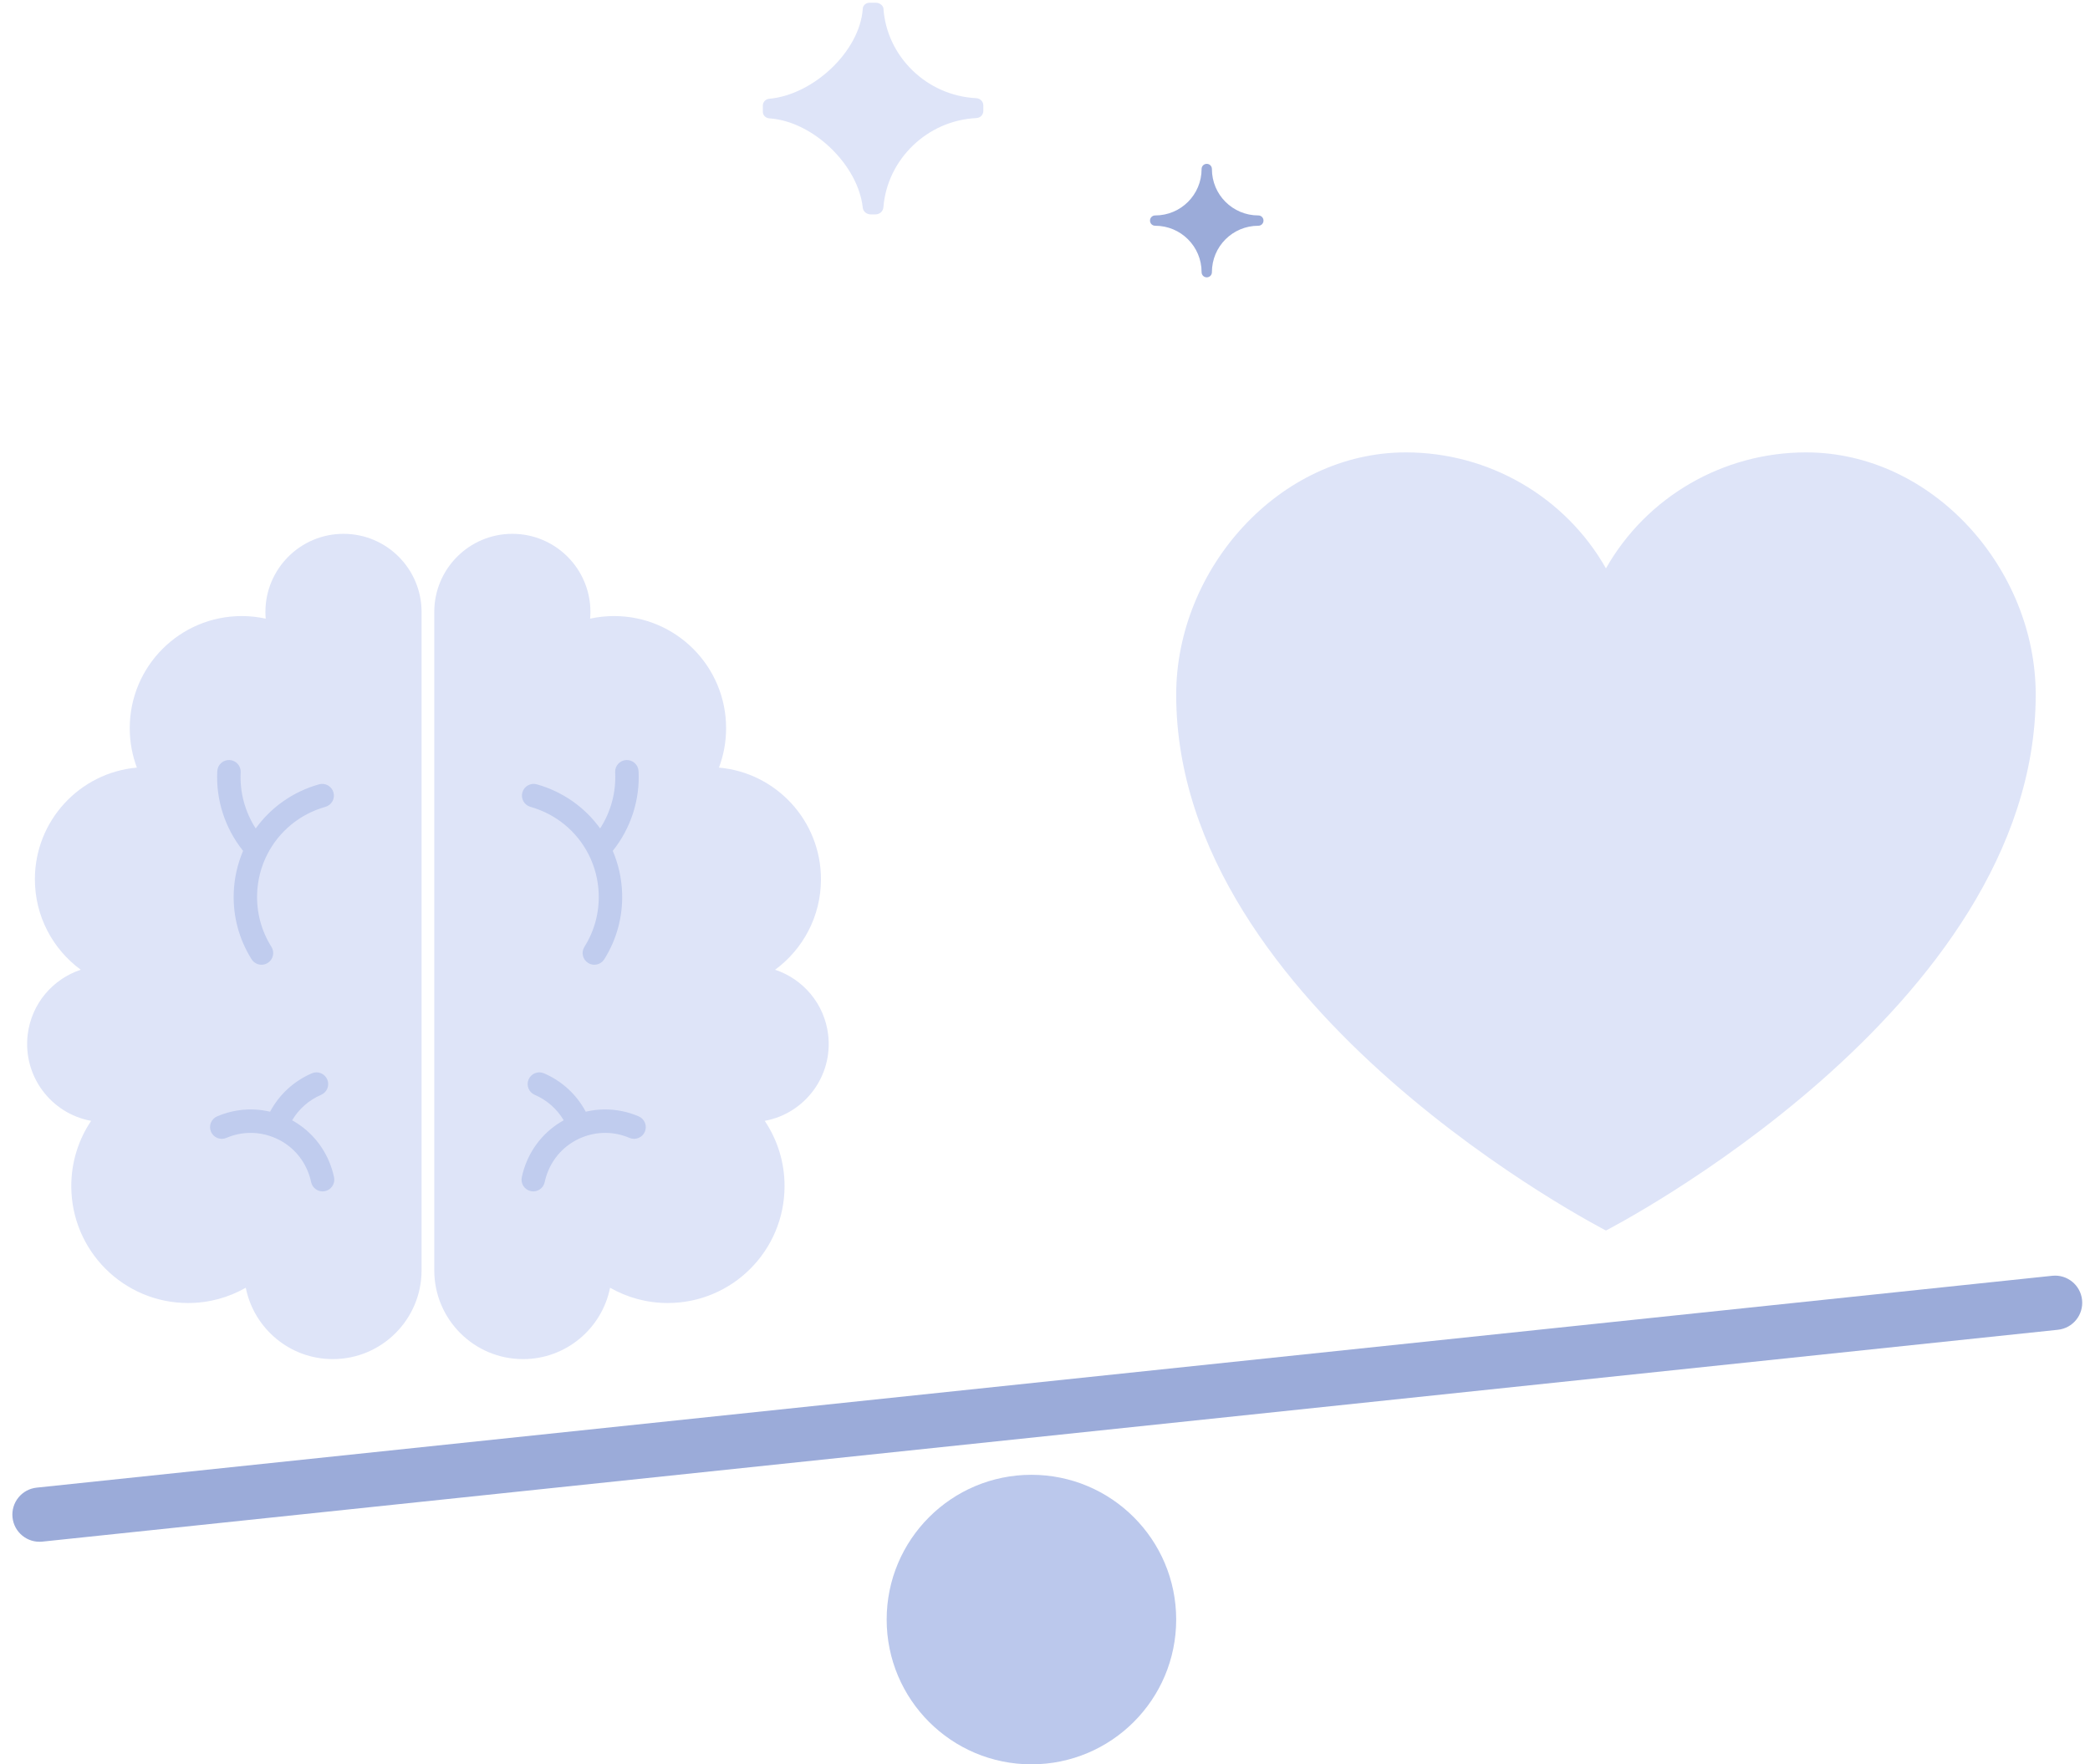 <svg width="231" height="195" viewBox="0 0 231 195" fill="none" xmlns="http://www.w3.org/2000/svg">
<path d="M114 163C122.837 163 130 170.163 130 179C130 187.837 122.837 195 114 195C105.164 195 98 187.837 98 179C98 170.163 105.164 163 114 163Z" fill="#BBC8EC"/>
<path d="M226.827 141.004L4.054 164.419C2.406 164.592 1.211 166.068 1.384 167.716C1.557 169.364 3.033 170.559 4.681 170.386L227.454 146.971C229.101 146.798 230.297 145.322 230.124 143.674C229.951 142.026 228.474 140.831 226.827 141.004Z" fill="#9BABD9"/>
<path d="M155.388 50C164.555 50.001 173.009 54.901 177.5 62.819C181.992 54.901 190.446 50.001 199.613 50C213.633 50 225 62.884 225 76.774C225 111.66 177.5 136 177.5 136C177.5 136 130 111.66 130 76.774C130 62.884 141.367 50 155.388 50Z" fill="#DEE4F8"/>
<path d="M139.079 23.811C136.24 23.811 133.948 21.519 133.948 18.68C133.948 18.361 133.698 18.11 133.379 18.11C133.059 18.11 132.808 18.361 132.808 18.68C132.808 21.519 130.516 23.811 127.678 23.811C127.358 23.811 127.107 24.061 127.107 24.381C127.107 24.7 127.358 24.951 127.678 24.951C130.516 24.951 132.808 27.242 132.808 30.081C132.808 30.4 133.059 30.652 133.379 30.652C133.698 30.652 133.948 30.4 133.948 30.081C133.948 27.242 136.24 24.951 139.079 24.951C139.398 24.951 139.649 24.7 139.649 24.381C139.649 24.061 139.398 23.811 139.079 23.811Z" fill="#9BABD9"/>
<path d="M96.811 0.303H96.118C95.702 0.303 95.356 0.602 95.356 1.002C95.01 5.694 89.887 10.486 85.007 10.919C84.626 10.952 84.314 11.284 84.314 11.651V12.349C84.314 12.749 84.626 13.048 85.042 13.081C89.887 13.414 94.837 18.239 95.356 22.932C95.391 23.364 95.771 23.697 96.256 23.697H96.741C97.226 23.697 97.606 23.364 97.641 22.898C98.056 17.641 102.452 13.315 107.921 13.048C108.371 13.016 108.683 12.682 108.683 12.249V11.651C108.683 11.218 108.337 10.885 107.921 10.852C102.417 10.586 97.987 6.227 97.641 0.902C97.572 0.602 97.226 0.303 96.811 0.303Z" fill="#DEE4F8"/>
<path d="M37.965 59C33.199 59 29.335 62.868 29.335 67.639C29.335 67.888 29.348 68.133 29.369 68.376C28.515 68.189 27.63 68.089 26.72 68.089C19.882 68.089 14.34 73.638 14.34 80.482C14.34 82.015 14.62 83.482 15.128 84.838C8.81 85.399 3.856 90.709 3.856 97.179C3.856 101.286 5.853 104.924 8.926 107.18C5.851 108.197 3.478 110.912 3.062 114.344C2.509 118.905 5.615 123.066 10.072 123.881C8.687 125.94 7.879 128.42 7.879 131.089C7.879 138.227 13.659 144.014 20.79 144.014C23.109 144.014 25.283 143.398 27.165 142.326C28.062 146.824 32.028 150.214 36.784 150.214C42.202 150.214 46.595 145.817 46.595 140.393V67.639C46.595 62.868 42.731 59 37.965 59Z" fill="#DEE4F8"/>
<path d="M36.171 119.306C35.89 118.65 35.129 118.344 34.472 118.625C32.492 119.47 30.858 120.975 29.851 122.871C27.907 122.412 25.874 122.584 24.002 123.384C23.344 123.665 23.039 124.426 23.319 125.083C23.601 125.741 24.362 126.045 25.019 125.764C26.697 125.047 28.553 125.027 30.245 125.705C31.938 126.383 33.263 127.679 33.979 129.356C34.157 129.774 34.295 130.207 34.386 130.648C34.529 131.334 35.191 131.78 35.877 131.659C35.89 131.656 35.904 131.654 35.918 131.651C36.618 131.504 37.067 130.82 36.921 130.12C36.795 129.512 36.606 128.913 36.36 128.338C35.532 126.397 34.107 124.827 32.289 123.819C33.026 122.571 34.148 121.579 35.489 121.005C36.146 120.725 36.452 119.964 36.171 119.306Z" fill="#C0CCEE"/>
<path d="M29.555 94.402C29.543 94.427 29.531 94.452 29.518 94.475C28.857 95.789 28.47 97.256 28.419 98.802C28.351 100.875 28.897 102.895 29.997 104.643C30.378 105.248 30.198 106.046 29.593 106.427C29.378 106.563 29.14 106.626 28.904 106.626C28.474 106.626 28.054 106.412 27.807 106.022C26.431 103.834 25.747 101.31 25.832 98.718C25.886 97.068 26.249 95.488 26.867 94.04C24.879 91.565 23.845 88.402 24.016 85.225C24.054 84.511 24.669 83.964 25.378 84.002C26.092 84.04 26.641 84.65 26.602 85.364C26.484 87.553 27.081 89.733 28.264 91.562C29.931 89.252 32.361 87.503 35.26 86.687C35.948 86.493 36.663 86.893 36.857 87.581C37.051 88.269 36.65 88.984 35.962 89.178C33.116 89.979 30.837 91.904 29.555 94.402Z" fill="#C0CCEE"/>
<path d="M56.628 59C61.394 59 65.258 62.868 65.258 67.639C65.258 67.888 65.245 68.133 65.224 68.376C66.078 68.189 66.963 68.089 67.873 68.089C74.71 68.089 80.253 73.638 80.253 80.482C80.253 82.015 79.973 83.482 79.465 84.838C85.782 85.399 90.737 90.709 90.737 97.179C90.737 101.286 88.74 104.924 85.667 107.18C88.742 108.197 91.115 110.912 91.531 114.344C92.084 118.905 88.978 123.066 84.521 123.881C85.906 125.94 86.714 128.42 86.714 131.089C86.714 138.227 80.934 144.014 73.803 144.014C71.484 144.014 69.31 143.398 67.428 142.326C66.53 146.824 62.565 150.214 57.809 150.214C52.391 150.214 47.998 145.817 47.998 140.393V67.639C47.998 62.868 51.862 59 56.628 59Z" fill="#DEE4F8"/>
<path d="M58.422 119.306C58.703 118.65 59.463 118.344 60.12 118.625C62.1 119.47 63.733 120.975 64.74 122.871C66.684 122.412 68.718 122.584 70.59 123.384C71.248 123.665 71.553 124.426 71.273 125.083C70.992 125.741 70.229 126.045 69.572 125.764C67.894 125.047 66.038 125.027 64.346 125.705C62.653 126.383 61.329 127.679 60.613 129.356C60.435 129.774 60.297 130.207 60.206 130.648C60.063 131.334 59.401 131.78 58.715 131.659C58.702 131.656 58.688 131.654 58.674 131.651C57.974 131.504 57.526 130.82 57.672 130.12C57.798 129.512 57.986 128.913 58.232 128.338C59.06 126.397 60.485 124.827 62.303 123.819C61.566 122.571 60.444 121.579 59.103 121.005C58.445 120.725 58.141 119.964 58.422 119.306Z" fill="#C0CCEE"/>
<path d="M65.038 94.402C65.05 94.427 65.062 94.452 65.075 94.475C65.736 95.789 66.123 97.256 66.174 98.802C66.242 100.875 65.696 102.895 64.596 104.643C64.215 105.248 64.395 106.046 65 106.427C65.215 106.563 65.453 106.626 65.689 106.626C66.119 106.626 66.539 106.412 66.786 106.022C68.162 103.834 68.846 101.31 68.761 98.718C68.707 97.068 68.344 95.488 67.726 94.04C69.714 91.565 70.748 88.402 70.577 85.225C70.539 84.511 69.924 83.964 69.215 84.002C68.501 84.04 67.952 84.65 67.991 85.364C68.109 87.553 67.512 89.733 66.329 91.562C64.662 89.252 62.232 87.503 59.333 86.687C58.645 86.493 57.93 86.893 57.736 87.581C57.542 88.269 57.943 88.984 58.631 89.178C61.477 89.979 63.756 91.904 65.038 94.402Z" fill="#C0CCEE"/>
</svg>
